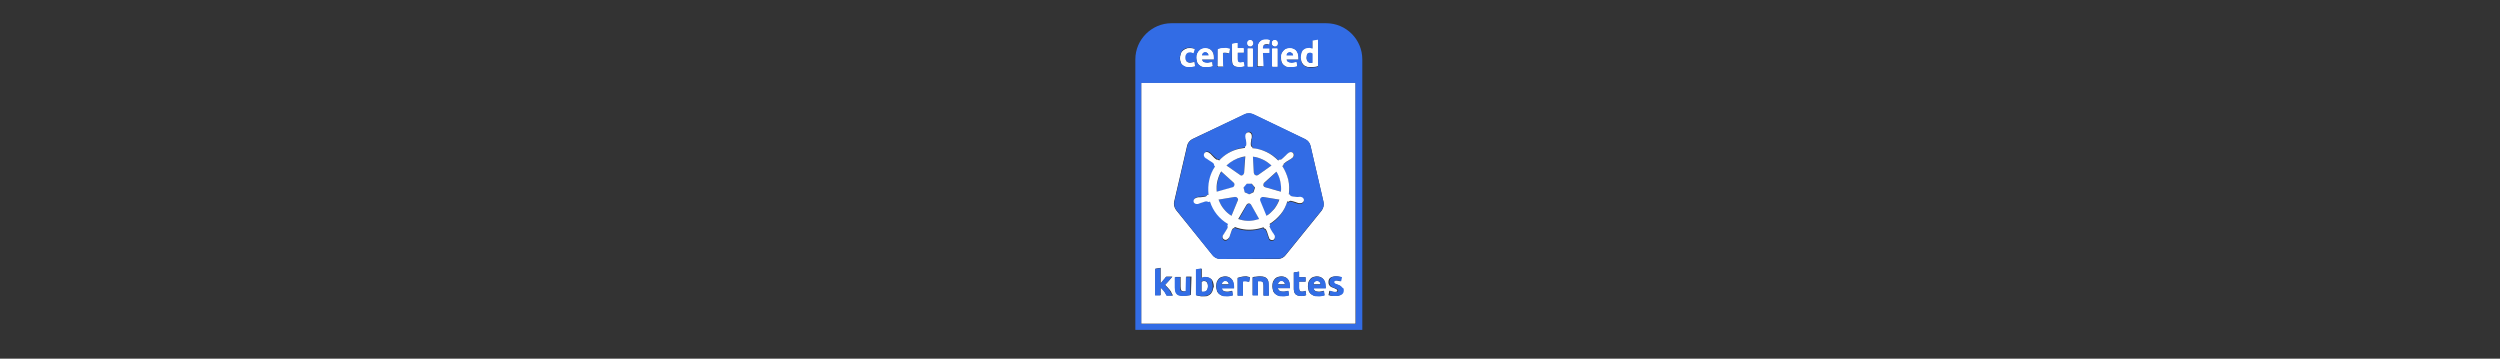 <?xml version="1.0" encoding="utf-8"?>
<!-- Generator: Adobe Illustrator 26.0.1, SVG Export Plug-In . SVG Version: 6.00 Build 0)  -->
<svg version="1.1" id="Layer_1" xmlns="http://www.w3.org/2000/svg" xmlns:xlink="http://www.w3.org/1999/xlink" x="0px" y="0px"
	 width="850.4px" height="122px" viewBox="0 0 850.4 122" style="enable-background:new 0 0 850.4 122;" xml:space="preserve">
<rect x="0" y="0" width="850.4" height="122" fill="#333333" stroke="none"/>
<style type="text/css">
	.st0{fill:#FFFFFF;}
	.st1{fill:#326CE5;}
	.st2{fill:#326DE5;}
	.st3{fill:none;}
</style>
<path class="st0" d="M417.7,95.9c-0.1-0.1-0.2-0.2-0.4-0.3c-0.1-0.1-0.3-0.1-0.5-0.1c-0.2,0-0.4,0-0.5,0.1s-0.3,0.2-0.4,0.3
	c-0.1,0.1-0.2,0.2-0.2,0.4c-0.1,0.1-0.1,0.3-0.1,0.4h2.4c0-0.2,0-0.3-0.1-0.4C417.8,96.2,417.8,96,417.7,95.9L417.7,95.9z
	 M409.6,95.6c-0.2,0-0.4,0-0.5,0.1c-0.2,0.1-0.3,0.1-0.4,0.2v3.3c0.1,0,0.2,0,0.3,0.1h0.4c0.5,0,0.9-0.2,1.1-0.5
	c0.2-0.3,0.4-0.8,0.4-1.3C410.9,96.2,410.4,95.6,409.6,95.6L409.6,95.6z M436.8,95.9c-0.1-0.1-0.2-0.2-0.4-0.3
	c-0.1-0.1-0.3-0.1-0.5-0.1c-0.2,0-0.4,0-0.5,0.1c-0.1,0.1-0.3,0.2-0.4,0.3c-0.1,0.1-0.2,0.2-0.2,0.4c-0.1,0.1-0.1,0.3-0.1,0.4h2.4
	c0-0.2,0-0.3-0.1-0.4C437,96.2,436.9,96,436.8,95.9L436.8,95.9z M448.9,95.9c-0.1-0.1-0.2-0.2-0.4-0.3c-0.1-0.1-0.3-0.1-0.5-0.1
	c-0.2,0-0.4,0-0.5,0.1c-0.1,0.1-0.3,0.2-0.4,0.3c-0.1,0.1-0.2,0.2-0.2,0.4c-0.1,0.1-0.1,0.3-0.1,0.4h2.4c0-0.2,0-0.3-0.1-0.4
	C449.1,96.2,449,96,448.9,95.9L448.9,95.9z"/>
<path class="st0" d="M388.2,28.1v82h72.9v-82C461.1,28.1,388.2,28.1,388.2,28.1z M412.4,86.7l-12.3-15.2c-0.1-0.1-0.1-0.2-0.2-0.3
	c-0.5-0.8-0.7-1.7-0.5-2.6l4.4-19c0.2-1,0.9-1.8,1.8-2.3l17.8-8.4c0.4-0.2,0.8-0.3,1.3-0.3c0.6,0,1.1,0.1,1.6,0.3l17.7,8.5
	c0.9,0.4,1.6,1.3,1.8,2.3l4.4,19c0.2,1,0,2-0.6,2.9l-12.3,15.2c-0.6,0.8-1.6,1.3-2.6,1.3H415C414,88,413,87.5,412.4,86.7L412.4,86.7
	z M396.9,100.5c-0.1-0.2-0.3-0.4-0.4-0.7c-0.2-0.3-0.3-0.5-0.5-0.8c-0.2-0.3-0.4-0.5-0.6-0.7c-0.2-0.2-0.4-0.4-0.6-0.6v2.7H393v-9
	l1.8-0.3v5.3c0.2-0.2,0.4-0.4,0.5-0.6c0.2-0.2,0.4-0.4,0.5-0.6c0.2-0.2,0.4-0.4,0.5-0.6c0.2-0.2,0.3-0.4,0.4-0.5h2.1
	c-0.4,0.5-0.8,0.9-1.2,1.4c-0.4,0.4-0.8,0.9-1.3,1.4c0.2,0.2,0.5,0.5,0.8,0.8c0.3,0.3,0.5,0.6,0.8,0.9c0.2,0.3,0.5,0.6,0.6,1
	c0.1,0.4,0.4,0.6,0.5,0.9L396.9,100.5L396.9,100.5z M405.1,100.3c-0.3,0.1-0.7,0.2-1.2,0.2c-0.5,0.1-1,0.1-1.5,0.1s-1-0.1-1.3-0.2
	c-0.3-0.1-0.6-0.4-0.8-0.6c-0.2-0.3-0.4-0.6-0.4-0.9c-0.1-0.4-0.1-0.8-0.1-1.2v-3.5h1.8v3.3c0,0.6,0.1,1,0.2,1.2s0.4,0.4,0.9,0.4
	h0.4c0.1,0,0.3,0,0.4-0.1v-4.9h1.8L405.1,100.3L405.1,100.3z M412.5,98.8c-0.1,0.4-0.4,0.8-0.6,1.1c-0.3,0.3-0.6,0.5-1,0.7
	c-0.4,0.2-0.9,0.2-1.4,0.2c-0.2,0-0.4,0-0.7,0c-0.2,0-0.5,0-0.7-0.1c-0.2,0-0.4-0.1-0.6-0.1c-0.2-0.1-0.4-0.1-0.5-0.1v-8.8l1.8-0.3
	v3.2c0.2-0.1,0.4-0.2,0.6-0.2c0.2-0.1,0.5-0.1,0.7-0.1c0.5,0,0.8,0.1,1.2,0.2c0.4,0.2,0.6,0.4,0.9,0.6c0.2,0.3,0.4,0.6,0.5,1.1
	c0.1,0.4,0.2,0.8,0.2,1.3C412.7,97.9,412.6,98.4,412.5,98.8z M419.7,97.7c0,0.1,0,0.2,0,0.3h-4.1c0,0.4,0.2,0.6,0.5,0.9
	c0.3,0.2,0.7,0.3,1.2,0.3c0.3,0,0.6,0,1-0.1c0.3-0.1,0.6-0.1,0.8-0.2l0.2,1.5c-0.1,0.1-0.2,0.1-0.4,0.1c-0.2,0.1-0.4,0.1-0.5,0.1
	c-0.2,0-0.4,0.1-0.6,0.1c-0.2,0-0.5,0-0.7,0c-0.6,0-1.1-0.1-1.5-0.2c-0.4-0.2-0.8-0.4-1.1-0.7c-0.3-0.3-0.5-0.6-0.6-1.1
	c-0.1-0.4-0.2-0.8-0.2-1.3c0-0.6,0.1-1.1,0.2-1.5c0.2-0.4,0.4-0.8,0.7-1.1c0.3-0.3,0.6-0.5,1-0.6c0.4-0.1,0.8-0.2,1.1-0.2
	c0.9,0,1.6,0.3,2.1,0.8s0.8,1.3,0.8,2.4C419.7,97.4,419.7,97.5,419.7,97.7L419.7,97.7z M424.9,95.8c-0.2,0-0.4-0.1-0.6-0.1
	c-0.2-0.1-0.5-0.1-0.7-0.1c-0.1,0-0.2,0-0.4,0s-0.3,0-0.4,0.1v4.8H421v-6c0.3-0.1,0.7-0.2,1.1-0.3c0.4-0.1,0.9-0.2,1.5-0.2
	c0.1,0,0.2,0,0.4,0c0.1,0,0.3,0,0.4,0.1c0.1,0,0.3,0,0.4,0.1c0.1,0,0.2,0.1,0.4,0.1L424.9,95.8L424.9,95.8z M431.6,100.5h-1.8v-3.3
	c0-0.6-0.1-1-0.2-1.2c-0.2-0.2-0.4-0.4-0.9-0.4c-0.1,0-0.3,0-0.4,0s-0.3,0-0.4,0v4.8h-1.8v-6.1c0.3-0.1,0.7-0.2,1.2-0.2
	c0.5-0.1,1-0.1,1.5-0.1s1,0.1,1.3,0.2c0.3,0.1,0.6,0.3,0.9,0.6c0.2,0.3,0.4,0.6,0.4,0.9c0.1,0.4,0.1,0.8,0.1,1.2L431.6,100.5
	L431.6,100.5z M438.8,97.7c0,0.1,0,0.2,0,0.3h-4.1c0,0.4,0.2,0.6,0.5,0.9c0.3,0.2,0.7,0.3,1.2,0.3c0.3,0,0.6,0,1-0.1
	c0.3-0.1,0.6-0.1,0.8-0.2l0.2,1.5c-0.1,0.1-0.2,0.1-0.4,0.1c-0.2,0.1-0.4,0.1-0.5,0.1c-0.1,0-0.4,0.1-0.6,0.1c-0.2,0-0.5,0-0.7,0
	c-0.6,0-1.1-0.1-1.5-0.2c-0.4-0.2-0.8-0.4-1.1-0.7c-0.3-0.3-0.5-0.6-0.6-1.1c-0.1-0.5-0.2-0.8-0.2-1.3c0-0.6,0.1-1.1,0.2-1.5
	c0.2-0.4,0.4-0.8,0.7-1.1c0.3-0.3,0.6-0.5,1-0.6c0.4-0.1,0.8-0.2,1.1-0.2c0.9,0,1.6,0.3,2.1,0.8s0.8,1.3,0.8,2.4L438.8,97.7
	L438.8,97.7z M443.6,100.6c-0.3,0.1-0.6,0.1-1,0.1c-0.5,0-0.9-0.1-1.2-0.2c-0.3-0.1-0.6-0.3-0.8-0.5c-0.2-0.2-0.3-0.5-0.4-0.9
	c-0.1-0.3-0.1-0.7-0.1-1.1v-5.3l1.8-0.3v1.9h2.2v1.5h-2.2V98c0,0.4,0.1,0.7,0.2,0.9c0.1,0.2,0.4,0.3,0.8,0.3c0.2,0,0.4,0,0.6-0.1
	c0.2,0,0.4-0.1,0.6-0.2l0.2,1.4C444.1,100.5,443.9,100.5,443.6,100.6L443.6,100.6z M450.9,97.7c0,0.1,0,0.2,0,0.3h-4.1
	c0,0.4,0.2,0.6,0.5,0.9c0.3,0.2,0.7,0.3,1.2,0.3c0.3,0,0.6,0,1-0.1c0.3-0.1,0.6-0.1,0.8-0.2l0.2,1.5c-0.1,0.1-0.2,0.1-0.4,0.1
	c-0.2,0.1-0.4,0.1-0.5,0.1s-0.4,0.1-0.6,0.1c-0.2,0-0.5,0-0.7,0c-0.6,0-1.1-0.1-1.5-0.2c-0.4-0.2-0.8-0.4-1.1-0.7
	c-0.3-0.3-0.5-0.6-0.6-1.1c-0.1-0.5-0.2-0.8-0.2-1.3c0-0.6,0.1-1.1,0.2-1.5c0.2-0.4,0.4-0.8,0.7-1.1s0.6-0.5,1-0.6s0.8-0.2,1.1-0.2
	c0.9,0,1.6,0.3,2.1,0.8s0.8,1.3,0.8,2.4L450.9,97.7L450.9,97.7z M456.1,100.2c-0.5,0.3-1.1,0.5-2,0.5c-0.6,0-1-0.1-1.4-0.1
	c-0.4-0.1-0.6-0.2-0.8-0.2l0.3-1.5c0.3,0.1,0.6,0.2,0.9,0.3c0.3,0.1,0.6,0.1,0.9,0.1c0.3,0,0.6,0,0.7-0.1s0.2-0.2,0.2-0.4
	c0-0.1-0.1-0.3-0.3-0.4s-0.4-0.2-0.8-0.4c-0.3-0.1-0.5-0.2-0.8-0.3c-0.2-0.1-0.4-0.2-0.6-0.4c-0.2-0.2-0.3-0.4-0.4-0.6
	s-0.1-0.5-0.1-0.8c0-0.6,0.2-1.1,0.6-1.4s1.1-0.5,1.8-0.5c0.4,0,0.8,0,1.1,0.1c0.4,0.1,0.6,0.1,0.8,0.2l-0.3,1.4
	c-0.2-0.1-0.4-0.1-0.7-0.2c-0.3-0.1-0.5-0.1-0.8-0.1c-0.6,0-0.8,0.2-0.8,0.5c0,0.1,0,0.1,0,0.2s0.1,0.1,0.1,0.2
	c0.1,0.1,0.2,0.1,0.3,0.2s0.3,0.1,0.5,0.2c0.4,0.1,0.7,0.3,1,0.4c0.3,0.1,0.5,0.3,0.6,0.5c0.2,0.2,0.3,0.4,0.3,0.5s0.1,0.4,0.1,0.7
	C456.8,99.4,456.5,99.9,456.1,100.2L456.1,100.2z"/>
<path class="st1" d="M445.9,21.3c0.2,0,0.3,0,0.4,0s0.2,0,0.3-0.1V18c-0.1-0.1-0.2-0.1-0.4-0.2s-0.4-0.1-0.5-0.1
	c-0.8,0-1.2,0.6-1.2,1.7c0,0.5,0.1,1,0.4,1.3C445,21.1,445.4,21.3,445.9,21.3L445.9,21.3z M410.9,18.5c-0.1-0.1-0.1-0.3-0.2-0.4
	s-0.2-0.2-0.4-0.3c-0.1-0.1-0.3-0.1-0.5-0.1c-0.2,0-0.4,0-0.5,0.1s-0.3,0.2-0.4,0.3c-0.1,0.1-0.2,0.2-0.2,0.4
	c-0.1,0.1-0.1,0.3-0.1,0.4h2.3C411,18.8,411,18.6,410.9,18.5L410.9,18.5z M439.8,18.5c-0.1-0.1-0.1-0.3-0.2-0.4
	c-0.1-0.1-0.2-0.2-0.4-0.3c-0.1-0.1-0.3-0.1-0.5-0.1s-0.4,0-0.5,0.1s-0.3,0.2-0.4,0.3c-0.1,0.1-0.2,0.2-0.2,0.4
	c-0.1,0.1-0.1,0.3-0.1,0.4h2.3C439.9,18.8,439.9,18.6,439.8,18.5L439.8,18.5z"/>
<path class="st0" d="M402,21.9c0.3,0.3,0.6,0.5,1,0.7c0.4,0.2,0.9,0.2,1.5,0.2c0.4,0,0.7,0,1-0.1c0.3-0.1,0.6-0.1,0.8-0.2l-0.2-1.4
	c-0.2,0.1-0.4,0.2-0.7,0.2c-0.2,0-0.5,0.1-0.7,0.1c-0.6,0-1-0.2-1.3-0.5c-0.2-0.3-0.4-0.7-0.4-1.3c0-0.5,0.1-0.9,0.4-1.3
	c0.2-0.3,0.6-0.5,1.2-0.5c0.2,0,0.5,0,0.7,0.1c0.2,0.1,0.4,0.1,0.5,0.2l0.4-1.4c-0.3-0.1-0.5-0.2-0.8-0.2c-0.3-0.1-0.6-0.1-0.9-0.1
	c-0.5,0-0.9,0.1-1.3,0.3c-0.4,0.2-0.7,0.4-1,0.7c-0.3,0.3-0.5,0.6-0.6,1.1c-0.1,0.4-0.2,0.8-0.2,1.3s0.1,0.9,0.2,1.3
	C401.6,21.2,401.8,21.6,402,21.9L402,21.9z M407.7,21.9c0.3,0.3,0.6,0.5,1,0.7s0.9,0.2,1.5,0.2c0.2,0,0.4,0,0.7,0
	c0.2,0,0.4-0.1,0.6-0.1c0.2,0,0.4-0.1,0.5-0.1c0.2-0.1,0.3-0.1,0.4-0.1l-0.3-1.5c-0.2,0.1-0.5,0.2-0.8,0.2c-0.3,0.1-0.6,0.1-0.9,0.1
	c-0.5,0-0.9-0.1-1.2-0.3c-0.3-0.2-0.5-0.5-0.5-0.9h4c0-0.1,0-0.2,0-0.3v-0.3c0-1.1-0.2-1.8-0.8-2.4c-0.5-0.5-1.2-0.8-2.1-0.8
	c-0.4,0-0.8,0.1-1.1,0.2c-0.4,0.1-0.7,0.4-0.9,0.6c-0.3,0.3-0.5,0.6-0.7,1c-0.2,0.4-0.2,0.9-0.2,1.5c0,0.5,0.1,0.9,0.2,1.3
	C407.2,21.2,407.4,21.6,407.7,21.9z M408.8,18.5c0.1-0.1,0.1-0.3,0.2-0.4c0.1-0.1,0.2-0.2,0.4-0.3c0.1-0.1,0.3-0.1,0.5-0.1
	c0.2,0,0.4,0,0.5,0.1c0.1,0.1,0.2,0.2,0.4,0.3c0.1,0.1,0.2,0.2,0.2,0.4c0.1,0.1,0.1,0.3,0.1,0.4h-2.3
	C408.7,18.8,408.8,18.6,408.8,18.5L408.8,18.5z M415.8,17.9c0.1,0,0.2-0.1,0.4-0.1c0.2,0,0.3,0,0.4,0c0.2,0,0.5,0,0.7,0.1
	s0.4,0.1,0.6,0.1l0.3-1.5c-0.1,0-0.2-0.1-0.4-0.1l-0.4-0.1c-0.1,0-0.3,0-0.4-0.1c-0.1,0-0.2,0-0.4,0c-0.5,0-1,0.1-1.4,0.1
	c-0.4,0.1-0.8,0.2-1.1,0.3v5.9h1.8C415.8,22.6,415.8,17.9,415.8,17.9z M419.5,22c0.2,0.2,0.4,0.4,0.8,0.5s0.7,0.2,1.2,0.2
	c0.4,0,0.7,0,1-0.1c0.3-0.1,0.5-0.1,0.7-0.2L423,21c-0.2,0.1-0.4,0.1-0.5,0.1c-0.2,0-0.4,0.1-0.6,0.1c-0.4,0-0.6-0.1-0.8-0.3
	c-0.1-0.2-0.2-0.5-0.2-0.9v-2.2h2.1v-1.5h-2.1v-1.8l-1.8,0.3V20c0,0.4,0,0.8,0.1,1.1C419.2,21.5,419.3,21.8,419.5,22L419.5,22z
	 M424.3,16.4h1.8v6.2h-1.8V16.4z M425.1,15.7c0.3,0,0.5-0.1,0.7-0.3s0.3-0.4,0.3-0.8c0-0.3-0.1-0.6-0.3-0.8s-0.5-0.3-0.7-0.3
	c-0.3,0-0.5,0.1-0.7,0.3c-0.2,0.2-0.3,0.4-0.3,0.8s0.1,0.6,0.3,0.8C424.6,15.6,424.9,15.7,425.1,15.7z M433.5,15.7
	c0.3,0,0.5-0.1,0.7-0.3s0.3-0.4,0.3-0.8c0-0.3-0.1-0.6-0.3-0.8s-0.5-0.3-0.7-0.3c-0.2,0-0.5,0.1-0.7,0.3c-0.2,0.2-0.3,0.4-0.3,0.8
	s0.1,0.6,0.3,0.8C433,15.6,433.2,15.7,433.5,15.7z M432.6,16.4h1.8v6.2h-1.8V16.4z M429.5,17.9h2.2v-1.5h-2.2v-0.3
	c0-0.2,0-0.3,0.1-0.5c0-0.1,0.1-0.3,0.2-0.4c0.1-0.1,0.2-0.2,0.4-0.2c0,0,0.2,0,0.4,0c0.2,0,0.3,0,0.5,0c0.2,0,0.3,0.1,0.4,0.1
	l0.3-1.4c-0.2-0.1-0.3-0.1-0.5-0.2c-0.2-0.1-0.5-0.1-0.8-0.1c-0.9,0-1.6,0.2-2,0.7c-0.5,0.5-0.7,1.1-0.7,1.9v6.5h1.8L429.5,17.9
	L429.5,17.9z M436.6,21.9c0.3,0.3,0.6,0.5,1,0.7c0.4,0.2,0.9,0.2,1.5,0.2c0.2,0,0.4,0,0.7,0c0.2,0,0.4-0.1,0.6-0.1
	c0.2,0,0.4-0.1,0.5-0.1c0.2-0.1,0.3-0.1,0.4-0.1L441,21c-0.2,0.1-0.5,0.2-0.8,0.2c-0.3,0.1-0.6,0.1-0.9,0.1c-0.5,0-0.9-0.1-1.2-0.3
	c-0.3-0.2-0.5-0.5-0.5-0.9h4c0-0.1,0-0.2,0-0.3v-0.3c0-1.1-0.3-1.8-0.8-2.4c-0.5-0.5-1.2-0.8-2.1-0.8c-0.4,0-0.8,0.1-1.1,0.2
	c-0.3,0.1-0.7,0.4-0.9,0.6c-0.3,0.3-0.5,0.6-0.7,1c-0.2,0.4-0.2,0.9-0.2,1.5c0,0.5,0.1,0.9,0.2,1.3
	C436.1,21.2,436.3,21.6,436.6,21.9z M437.7,18.5c0.1-0.1,0.1-0.3,0.2-0.4c0.1-0.1,0.2-0.2,0.4-0.3c0.1-0.1,0.3-0.1,0.5-0.1
	s0.4,0,0.5,0.1s0.2,0.2,0.4,0.3c0.1,0.1,0.2,0.2,0.2,0.4c0.1,0.1,0.1,0.3,0.1,0.4h-2.3C437.6,18.8,437.6,18.6,437.7,18.5L437.7,18.5
	z M443.5,21.9c0.3,0.3,0.6,0.5,1,0.6c0.4,0.2,0.9,0.2,1.4,0.2c0.2,0,0.4,0,0.7,0c0.2,0,0.5-0.1,0.7-0.1c0.2,0,0.4-0.1,0.6-0.1
	c0.2-0.1,0.4-0.1,0.5-0.1v-9l-1.8,0.3v2.8c-0.2-0.1-0.4-0.2-0.6-0.2c-0.2-0.1-0.4-0.1-0.6-0.1c-0.4,0-0.8,0.1-1.2,0.2
	c-0.4,0.2-0.6,0.4-0.9,0.6c-0.2,0.3-0.4,0.6-0.5,1c-0.1,0.4-0.2,0.9-0.2,1.4s0.1,0.9,0.2,1.3C442.9,21.1,443.2,21.6,443.5,21.9
	L443.5,21.9z M445.7,17.8c0.2,0,0.4,0,0.5,0.1c0.2,0.1,0.3,0.1,0.4,0.2v3.2c-0.1,0-0.2,0-0.3,0.1c-0.1,0-0.3,0-0.4,0
	c-0.5,0-0.8-0.2-1.1-0.5c-0.2-0.3-0.4-0.8-0.4-1.3C444.5,18.3,444.9,17.8,445.7,17.8L445.7,17.8z"/>
<path class="st1" d="M431.2,73.2L431.2,73.2L431.2,73.2z M433.4,71c0.8-0.9,1.3-2,1.7-3.1l-5.5-0.9c-0.1,0-0.1,0-0.2,0
	s-0.2,0-0.4,0.1c-0.5,0.2-0.6,0.8-0.5,1.2l2.1,5.2C431.8,72.8,432.7,72,433.4,71L433.4,71z M418.9,73.4l2.1-5.1l0,0
	c0.1-0.2,0.1-0.4,0.1-0.6c-0.1-0.4-0.5-0.7-0.9-0.7c-0.1,0-0.1,0-0.2,0l-5.5,0.9c0.4,1.1,1,2.2,1.8,3.2
	C417,72,417.9,72.8,418.9,73.4L418.9,73.4z M417.2,56.3l4.6,3.2c0.2,0.1,0.4,0.2,0.5,0.2c0.5,0,0.9-0.4,0.9-0.9l0,0l0.3-5.5
	c-0.4,0.1-0.8,0.1-1.1,0.2C420.4,53.9,418.6,54.9,417.2,56.3L417.2,56.3z M429.6,54.3c-1.1-0.5-2.2-0.9-3.4-1l0.3,5.5
	c0,0.2,0.1,0.4,0.2,0.5c0.3,0.4,0.9,0.5,1.3,0.2l0,0l4.5-3.2C431.7,55.5,430.7,54.8,429.6,54.3L429.6,54.3z M429.8,62.6
	c-0.1,0.5,0.2,1,0.6,1.1l0,0l5.4,1.5c0.1-1.2,0-2.4-0.2-3.5c-0.3-1.2-0.7-2.3-1.3-3.3l-4.1,3.7C429.9,62.3,429.8,62.4,429.8,62.6
	L429.8,62.6z M427.3,74.9c0.4-0.1,0.7-0.2,1.1-0.3l-2.7-4.8l0,0c-0.1-0.2-0.2-0.3-0.4-0.4c-0.1-0.1-0.3-0.1-0.4-0.1l0,0
	c-0.3,0-0.6,0.2-0.8,0.5l-2.7,4.8C423.3,75.2,425.3,75.3,427.3,74.9z M433.2,71.4L433.2,71.4L433.2,71.4z M415.5,58.4
	c-0.6,1-1.1,2.1-1.3,3.3c-0.3,1.2-0.4,2.4-0.2,3.6l5.3-1.5l0,0c0.2-0.1,0.4-0.2,0.5-0.3c0.3-0.4,0.3-0.9-0.1-1.3l0,0L415.5,58.4z
	 M424,62.4l-1.1,1.3l0.4,1.6l1.5,0.8l1.5-0.8l0.4-1.6l-1.1-1.3C425.6,62.4,424,62.4,424,62.4z"/>
<path class="st1" d="M434.7,88c1,0,2-0.5,2.6-1.3l12.3-15.2c0.6-0.8,0.9-1.9,0.6-2.9l-4.4-19c-0.2-1-0.9-1.8-1.8-2.3l-17.7-8.5
	c-0.5-0.2-1.1-0.4-1.6-0.3c-0.5,0-0.9,0.1-1.3,0.3l-17.7,8.5c-0.9,0.4-1.6,1.3-1.8,2.3l-4.4,19c-0.2,0.9,0,1.8,0.5,2.6
	c0.1,0.1,0.1,0.2,0.2,0.3l12.2,15.3c0.6,0.8,1.6,1.3,2.6,1.3L434.7,88L434.7,88z M417.7,76.5l0.2-0.5c-2.9-1.7-5.1-4.4-6.1-7.6
	l-0.5,0.1c0,0,0,0-0.1,0c-0.1-0.1-0.4-0.2-0.6-0.2c-0.6,0.1-1.1,0.3-1.8,0.5l0,0c-0.1,0.1-0.2,0.1-0.3,0.1c-0.2,0.1-0.4,0.2-0.6,0.2
	c-0.1,0-0.1,0-0.2,0.1h-0.1c-0.6,0.1-1.2-0.2-1.4-0.8c-0.1-0.6,0.3-1.2,0.9-1.3h0.1c0.1,0,0.1,0,0.2-0.1c0.2-0.1,0.5-0.1,0.7-0.1
	c0.1,0,0.2,0,0.4,0l0,0c0.7-0.1,1.3-0.1,1.9-0.3c0.2-0.1,0.3-0.2,0.4-0.4l0.1-0.1l0.4-0.1c-0.5-3.3,0.3-6.7,2.2-9.6l-0.3-0.3V56
	c0-0.2-0.1-0.4-0.2-0.6c-0.4-0.4-0.9-0.7-1.6-1.1c-0.1-0.1-0.2-0.1-0.3-0.2c-0.2-0.1-0.4-0.2-0.6-0.4c-0.1,0-0.1-0.1-0.2-0.1
	c0,0-0.1,0-0.1-0.1c-0.2-0.2-0.4-0.5-0.5-0.8c-0.1-0.3,0-0.6,0.2-0.8s0.5-0.4,0.8-0.4l0,0c0.3,0,0.5,0.1,0.8,0.3c0,0,0.1,0,0.1,0.1
	c0.1,0.1,0.1,0.1,0.2,0.1c0.2,0.2,0.3,0.3,0.5,0.5c0.1,0.1,0.1,0.2,0.2,0.2l0,0c0.5,0.5,0.9,0.9,1.4,1.3c0.2,0.1,0.4,0.1,0.5,0.1
	h0.1c0.1,0.1,0.3,0.2,0.4,0.3c1.9-2,4.3-3.3,6.9-4c0.6-0.1,1.3-0.2,1.9-0.3v-0.4c0.1-0.1,0.3-0.3,0.4-0.5c0.1-0.6,0-1.2-0.1-1.9l0,0
	c0-0.1,0-0.2-0.1-0.3c-0.1-0.2-0.1-0.4-0.1-0.7V46c0-0.6,0.5-1.2,1.1-1.2c0.6,0,1.1,0.5,1.1,1.2v0.3c0,0.2-0.1,0.5-0.1,0.7
	c0,0.1-0.1,0.2-0.1,0.3v0.1c-0.1,0.7-0.2,1.3-0.1,1.9c0,0.2,0.2,0.4,0.3,0.5l0.1,0.1c0,0.1,0,0.3,0,0.5c1.7,0.2,3.3,0.6,4.8,1.3
	s2.9,1.7,4,2.9l0.4-0.3h0.1c0.2,0,0.4,0,0.6-0.1c0.5-0.3,0.9-0.8,1.4-1.3l0,0c0.1-0.1,0.2-0.2,0.2-0.2c0.1-0.2,0.3-0.3,0.5-0.5
	c0.1,0,0.1-0.1,0.2-0.1c0,0,0.1,0,0.1-0.1c0.5-0.4,1.2-0.4,1.6,0.1s0.2,1.2-0.3,1.6c0,0-0.1,0-0.1,0.1c-0.2,0.1-0.2,0.1-0.3,0.2
	c-0.2,0.1-0.4,0.2-0.6,0.4c-0.1,0.1-0.2,0.1-0.3,0.2c-0.6,0.4-1.2,0.7-1.6,1.1c-0.2,0.2-0.2,0.4-0.2,0.5v0.1c0,0-0.1,0.1-0.2,0.1
	c-0.1,0.1-0.2,0.1-0.2,0.2c0.9,1.4,1.6,2.9,2,4.6c0.4,1.6,0.5,3.3,0.2,5l0.4,0.1c0,0,0,0,0,0.1c0.1,0.1,0.2,0.4,0.4,0.4
	c0.5,0.2,1.2,0.2,1.9,0.3l0,0c0.1,0,0.2,0,0.4,0c0.2,0,0.4,0,0.7,0.1c0.1,0,0.1,0,0.2,0.1c0.1,0,0.1,0,0.1,0c0.6,0.2,1,0.7,0.9,1.3
	c-0.1,0.6-0.8,0.9-1.4,0.8h-0.1c0,0-0.1,0-0.2,0c-0.2-0.1-0.4-0.1-0.6-0.2c-0.1-0.1-0.2-0.1-0.3-0.1l0,0c-0.7-0.2-1.3-0.5-1.8-0.5
	h-0.1c-0.2,0-0.3,0.1-0.5,0.2c0,0-0.1,0-0.1,0.1c-0.1,0-0.3-0.1-0.5-0.1c-0.5,1.6-1.3,3.1-2.3,4.4s-2.3,2.4-3.8,3.3
	c0,0,0,0.1,0.1,0.1c0.1,0.1,0.1,0.2,0.1,0.3V77c-0.1,0.2-0.1,0.3-0.1,0.5c0.2,0.5,0.5,1.1,0.9,1.7c0.1,0.1,0.1,0.2,0.2,0.3
	c0.1,0.2,0.2,0.4,0.4,0.6c0,0.1,0.1,0.1,0.1,0.2c0,0,0,0.1,0.1,0.1c0.3,0.6,0.1,1.3-0.5,1.5c-0.3,0.1-0.6,0.1-0.8,0
	c-0.3-0.1-0.5-0.3-0.6-0.6v-0.1c0-0.1-0.1-0.1-0.1-0.2c-0.1-0.2-0.2-0.4-0.2-0.6c0-0.1-0.1-0.2-0.1-0.3l0,0
	c-0.2-0.7-0.4-1.3-0.7-1.8c-0.1-0.2-0.3-0.2-0.5-0.3h-0.1c0,0-0.1-0.1-0.1-0.2c-0.1-0.1-0.1-0.2-0.1-0.2c-0.6,0.2-1.2,0.4-1.8,0.5
	c-2.7,0.6-5.4,0.4-8-0.6l-0.2,0.4c-0.2,0.1-0.4,0.1-0.5,0.2c-0.3,0.3-0.4,0.8-0.6,1.3c-0.1,0.2-0.1,0.4-0.2,0.6
	c0,0.1-0.1,0.2-0.1,0.3c-0.1,0.2-0.1,0.4-0.2,0.6c0,0.1-0.1,0.1-0.1,0.2c0,0,0,0.1-0.1,0.1c-0.2,0.4-0.6,0.7-1.1,0.7
	c-0.1,0-0.3,0-0.4-0.1c-0.5-0.2-0.7-0.9-0.5-1.5c0,0,0-0.1,0.1-0.1c0.1,0,0.1-0.1,0.1-0.2c0.1-0.2,0.2-0.4,0.4-0.6
	c0.1-0.1,0.1-0.2,0.2-0.3c0.4-0.6,0.8-1.2,1-1.7C417.8,76.9,417.7,76.6,417.7,76.5L417.7,76.5z"/>
<path class="st0" d="M416.8,78.8c-0.1,0.1-0.1,0.2-0.2,0.3c-0.1,0.2-0.2,0.4-0.4,0.6c0,0.1-0.1,0.1-0.1,0.2c0,0,0,0.1-0.1,0.1
	c-0.3,0.6-0.1,1.3,0.5,1.5c0.1,0.1,0.3,0.1,0.4,0.1c0.4,0,0.8-0.3,1.1-0.7c0,0,0-0.1,0.1-0.1c0-0.1,0.1-0.1,0.1-0.2
	c0.1-0.2,0.2-0.4,0.2-0.6c0-0.1,0.1-0.2,0.1-0.3c0.1-0.2,0.2-0.4,0.2-0.6c0.2-0.5,0.3-0.9,0.6-1.3c0.1-0.1,0.3-0.2,0.5-0.2l0.2-0.4
	c2.6,1,5.3,1.2,8,0.6c0.6-0.1,1.2-0.3,1.8-0.5c0,0.1,0.1,0.1,0.1,0.2c0.1,0.1,0.1,0.2,0.1,0.2h0.1c0.2,0.1,0.3,0.1,0.5,0.3
	c0.3,0.5,0.5,1.1,0.7,1.8l0,0c0,0.1,0.1,0.2,0.1,0.3c0.1,0.2,0.1,0.4,0.2,0.6c0,0.1,0.1,0.1,0.1,0.2V81c0.1,0.3,0.4,0.5,0.6,0.6
	c0.3,0.1,0.6,0.1,0.8,0c0.5-0.2,0.7-0.9,0.5-1.5c0,0,0-0.1-0.1-0.1c0-0.1-0.1-0.1-0.1-0.2c-0.1-0.2-0.2-0.4-0.4-0.6
	c-0.1-0.1-0.1-0.2-0.2-0.3c-0.4-0.6-0.7-1.2-0.9-1.7c-0.1-0.2,0-0.4,0.1-0.5v-0.1c0,0-0.1-0.2-0.1-0.3c0-0.1,0-0.1-0.1-0.1
	c1.5-0.9,2.7-2,3.8-3.3s1.8-2.8,2.3-4.4c0.1,0,0.4,0.1,0.5,0.1c0,0,0.1,0,0.1-0.1c0.1-0.1,0.2-0.2,0.5-0.2h0.1
	c0.6,0.1,1.1,0.3,1.8,0.5l0,0c0.1,0.1,0.2,0.1,0.3,0.1c0.2,0.1,0.4,0.2,0.6,0.2c0.1,0,0.1,0,0.2,0h0.1c0.6,0.1,1.2-0.2,1.4-0.8
	s-0.3-1.2-0.9-1.3h-0.1c-0.1,0-0.1,0-0.2-0.1c-0.3,0.1-0.5,0.1-0.8,0.1c-0.1,0-0.2,0-0.4,0l0,0c-0.7-0.1-1.3-0.1-1.9-0.3
	c-0.2-0.1-0.4-0.3-0.4-0.4c0,0,0,0,0-0.1l-0.4-0.1c0.2-1.6,0.2-3.3-0.2-5c-0.4-1.6-1.1-3.2-2-4.6c0.1-0.1,0.1-0.1,0.2-0.2
	s0.1-0.1,0.2-0.1v-0.1c0-0.2,0-0.4,0.2-0.5c0.4-0.4,0.9-0.7,1.6-1.1c0.1-0.1,0.2-0.1,0.3-0.2c0.2-0.1,0.4-0.2,0.6-0.4
	c0.1,0,0.1-0.1,0.2-0.1l0.1-0.1c0.5-0.4,0.6-1.1,0.3-1.6c-0.4-0.5-1.1-0.5-1.6-0.1c0,0-0.1,0-0.1,0.1c-0.1,0.1-0.1,0.1-0.2,0.1
	c-0.2,0.2-0.3,0.3-0.5,0.5c-0.1,0.1-0.1,0.2-0.2,0.2l0,0c-0.5,0.5-0.9,0.9-1.4,1.3c-0.2,0.1-0.4,0.1-0.6,0.1h-0.1l-0.4,0.3
	c-1.2-1.2-2.5-2.2-4-2.9s-3.1-1.2-4.8-1.3c0-0.1,0-0.4,0-0.5l-0.2,0.1c-0.1-0.1-0.2-0.2-0.3-0.5c-0.1-0.6,0-1.2,0.1-1.9v-0.1
	c0-0.1,0-0.2,0.1-0.3c0.1-0.2,0.1-0.4,0.1-0.7v-0.3c0-0.6-0.5-1.2-1.1-1.2s-1.1,0.5-1.1,1.2v0.3c0,0.2,0.1,0.5,0.1,0.7
	c0,0.1,0.1,0.2,0.1,0.3l0,0c0.1,0.7,0.2,1.3,0.1,1.9c-0.1,0.2-0.2,0.4-0.4,0.5v0.4c-0.6,0.1-1.3,0.2-1.9,0.3c-2.7,0.6-5.1,2-6.9,4
	c-0.1-0.1-0.3-0.2-0.4-0.3h-0.1c-0.2,0-0.3,0.1-0.5-0.1c-0.5-0.3-0.9-0.8-1.4-1.3l0,0c-0.1-0.1-0.2-0.2-0.2-0.2
	c-0.1-0.2-0.3-0.3-0.5-0.5c-0.1-0.1-0.1-0.1-0.2-0.1c0,0-0.1,0-0.1-0.1c-0.2-0.2-0.5-0.3-0.8-0.3l0,0c-0.3,0-0.6,0.1-0.8,0.4
	c-0.2,0.2-0.2,0.5-0.2,0.8c0.1,0.3,0.2,0.6,0.5,0.8c0,0,0.1,0,0.1,0.1c0.1,0.1,0.1,0.1,0.2,0.1c0.2,0.1,0.4,0.2,0.6,0.4
	c0.1,0.1,0.2,0.1,0.3,0.2c0.6,0.4,1.2,0.7,1.6,1.1c0.1,0.2,0.2,0.4,0.2,0.6v0.1l0.3,0.3c-1.9,2.8-2.6,6.2-2.2,9.6l-0.4,0.1l-0.1,0.1
	c-0.1,0.2-0.3,0.4-0.4,0.4c-0.5,0.2-1.2,0.2-1.9,0.3l0,0c-0.1,0-0.2,0-0.4,0c-0.2,0-0.4,0-0.7,0.1c-0.1,0-0.1,0-0.2,0.1h-0.1
	c-0.6,0.2-1,0.7-0.9,1.3c0.1,0.6,0.8,0.9,1.4,0.8h0.1c0.1,0,0.1,0,0.2-0.1c0.2-0.1,0.4-0.1,0.6-0.2c0.1-0.1,0.2-0.1,0.3-0.1l0,0
	c0.7-0.2,1.3-0.5,1.8-0.5c0.2,0,0.4,0.1,0.6,0.2c0,0,0,0,0.1,0l0.5-0.1c1,3.2,3.2,5.9,6.1,7.6l-0.2,0.5c0.1,0.2,0.1,0.4,0.1,0.6
	C417.6,77.6,417.2,78.1,416.8,78.8L416.8,78.8z M419.6,62.1c0.4,0.3,0.4,0.9,0.1,1.3c-0.1,0.2-0.3,0.3-0.5,0.3l0,0l-5.3,1.5
	c-0.1-1.2-0.1-2.4,0.2-3.6c0.3-1.2,0.7-2.3,1.3-3.3L419.6,62.1z M420,67h0.2c0.4,0,0.8,0.3,0.9,0.7c0.1,0.2,0,0.4-0.1,0.6l0,0
	l-2.1,5.1c-1-0.6-1.9-1.4-2.6-2.3c-0.8-0.9-1.3-2-1.8-3.2L420,67L420,67z M428,59.5c-0.4,0.3-1,0.2-1.3-0.2
	c-0.1-0.2-0.2-0.4-0.2-0.5l-0.3-5.5c1.2,0.1,2.3,0.5,3.4,1s2,1.2,2.9,2L428,59.5L428,59.5z M423.2,58.8c-0.1,0.5-0.5,0.9-0.9,0.9
	c-0.2,0-0.4-0.1-0.5-0.2l-4.6-3.2c1.5-1.4,3.3-2.4,5.3-2.9c0.4-0.1,0.7-0.1,1.1-0.2L423.2,58.8L423.2,58.8z M424,69.7
	c0.2-0.3,0.5-0.5,0.8-0.5l0,0c0.1,0,0.3,0,0.4,0.1c0.2,0.1,0.3,0.2,0.4,0.4l0,0l2.7,4.8c-0.4,0.1-0.7,0.2-1.1,0.3
	c-2,0.5-4,0.4-6-0.3L424,69.7L424,69.7z M426.4,65.4l-1.5,0.7l-1.5-0.7l-0.4-1.6l1.1-1.3h1.7l1.1,1.3L426.4,65.4z M428.7,68.3
	c-0.2-0.5,0-1,0.5-1.2c0-0.1,0.2-0.1,0.3-0.1c0.1,0,0.1,0,0.2,0l5.5,0.9c-0.4,1.1-1,2.2-1.7,3.1c-0.8,0.9-1.6,1.8-2.7,2.4
	L428.7,68.3L428.7,68.3z M433.2,71.4L433.2,71.4L433.2,71.4z M430.1,62.1l4.1-3.7c0.6,1,1.1,2.2,1.3,3.3c0.2,1.1,0.4,2.4,0.2,3.5
	l-5.3-1.5l0,0c-0.5-0.1-0.8-0.6-0.6-1.1C429.8,62.4,429.9,62.3,430.1,62.1L430.1,62.1z M431.2,73.2L431.2,73.2L431.2,73.2z"/>
<path class="st2" d="M397.8,98.7c-0.2-0.3-0.5-0.6-0.8-0.9c-0.3-0.3-0.5-0.6-0.8-0.8c0.5-0.5,0.9-0.9,1.3-1.4
	c0.4-0.5,0.8-0.9,1.2-1.4h-2.1c-0.1,0.1-0.2,0.3-0.4,0.5s-0.3,0.4-0.5,0.6s-0.4,0.4-0.5,0.6s-0.4,0.4-0.5,0.6v-5.3l-1.8,0.3v9h1.8
	v-2.7c0.2,0.2,0.4,0.4,0.6,0.6s0.4,0.5,0.6,0.7c0.2,0.2,0.4,0.5,0.5,0.8c0.2,0.2,0.3,0.5,0.4,0.7h2c-0.1-0.3-0.3-0.6-0.5-0.9
	C398.2,99.4,398,99,397.8,98.7z M403.3,99.1c-0.1,0-0.2,0-0.4,0.1h-0.4c-0.4,0-0.7-0.1-0.9-0.4c-0.2-0.2-0.2-0.7-0.2-1.2v-3.3h-1.8
	v3.5c0,0.4,0.1,0.8,0.1,1.2c0.1,0.4,0.2,0.7,0.4,0.9c0.2,0.3,0.5,0.5,0.8,0.6c0.4,0.1,0.8,0.2,1.3,0.2s1,0,1.5-0.1s0.9-0.2,1.2-0.2
	v-6.1h-1.5L403.3,99.1L403.3,99.1z M412,95c-0.2-0.3-0.5-0.5-0.9-0.6c-0.4-0.2-0.7-0.2-1.2-0.2c-0.2,0-0.5,0-0.7,0.1
	s-0.4,0.1-0.6,0.2v-3.2l-1.8,0.3v8.8c0.2,0.1,0.4,0.1,0.5,0.1c0.2,0,0.4,0.1,0.6,0.1c0.2,0,0.5,0.1,0.7,0.1c0.2,0,0.5,0,0.7,0
	c0.5,0,1-0.1,1.4-0.2c0.4-0.2,0.8-0.4,1-0.7c0.3-0.3,0.5-0.6,0.6-1.1c0.2-0.4,0.2-0.9,0.2-1.4s-0.1-0.9-0.2-1.3
	C412.4,95.6,412.2,95.3,412,95z M410.5,98.7c-0.2,0.3-0.6,0.5-1.1,0.5H409c-0.1,0-0.2,0-0.3-0.1v-3.3c0.1-0.1,0.3-0.1,0.4-0.2
	c0.2-0.1,0.4-0.1,0.5-0.1c0.8,0,1.3,0.6,1.3,1.7C410.9,97.9,410.7,98.4,410.5,98.7L410.5,98.7z M416.8,94.1c-0.4,0-0.8,0.1-1.1,0.2
	c-0.4,0.1-0.7,0.4-1,0.6c-0.3,0.3-0.5,0.6-0.7,1.1c-0.2,0.4-0.2,0.9-0.2,1.5c0,0.5,0.1,0.9,0.2,1.3c0.1,0.4,0.4,0.8,0.6,1.1
	c0.3,0.3,0.6,0.5,1.1,0.7c0.4,0.2,0.9,0.2,1.5,0.2c0.2,0,0.5,0,0.7,0c0.2,0,0.4-0.1,0.6-0.1c0.2,0,0.4-0.1,0.5-0.1
	c0.2-0.1,0.3-0.1,0.4-0.1l-0.2-1.5c-0.2,0.1-0.5,0.2-0.8,0.2c-0.3,0.1-0.6,0.1-1,0.1c-0.5,0-0.9-0.1-1.2-0.3
	c-0.3-0.2-0.5-0.5-0.5-0.9h4.1c0-0.1,0-0.2,0-0.3v-0.4c0-1.1-0.3-1.9-0.8-2.4C418.4,94.4,417.7,94.1,416.8,94.1L416.8,94.1z
	 M415.6,96.8c0-0.2,0.1-0.3,0.1-0.4c0.1-0.2,0.1-0.3,0.2-0.4c0.1-0.1,0.2-0.2,0.4-0.3s0.3-0.1,0.5-0.1s0.4,0,0.5,0.1
	s0.3,0.2,0.4,0.3c0.1,0.1,0.2,0.2,0.2,0.4c0.1,0.1,0.1,0.3,0.1,0.4H415.6L415.6,96.8z M424.4,94.2c-0.1,0-0.3,0-0.4-0.1
	c-0.1,0-0.2,0-0.4,0c-0.5,0-1,0.1-1.5,0.2c-0.4,0.1-0.8,0.2-1.1,0.3v6h1.8v-4.8c0.1,0,0.2-0.1,0.4-0.1s0.3,0,0.4,0
	c0.2,0,0.5,0,0.7,0.1c0.2,0,0.4,0.1,0.6,0.1l0.3-1.5c-0.1,0-0.2-0.1-0.4-0.1C424.7,94.2,424.5,94.2,424.4,94.2L424.4,94.2z
	 M431,94.9c-0.2-0.3-0.5-0.5-0.9-0.6s-0.8-0.2-1.3-0.2s-1,0-1.5,0.1s-0.9,0.2-1.2,0.2v6.1h1.8v-4.8c0.1,0,0.2,0,0.4,0
	c0.1,0,0.3,0,0.4,0c0.4,0,0.7,0.1,0.9,0.4c0.2,0.2,0.2,0.6,0.2,1.2v3.3h1.8V97c0-0.4-0.1-0.8-0.1-1.2
	C431.3,95.5,431.2,95.2,431,94.9L431,94.9z M435.9,94.1c-0.4,0-0.8,0.1-1.1,0.2c-0.4,0.1-0.7,0.4-1,0.6c-0.3,0.3-0.5,0.6-0.7,1.1
	c-0.2,0.4-0.2,0.9-0.2,1.5c0,0.5,0.1,0.9,0.2,1.3s0.4,0.8,0.6,1.1c0.3,0.3,0.6,0.5,1.1,0.7c0.4,0.2,0.9,0.2,1.5,0.2
	c0.2,0,0.5,0,0.7,0c0.2,0,0.4-0.1,0.6-0.1c0.2,0,0.4-0.1,0.5-0.1c0.2-0.1,0.3-0.1,0.4-0.1l-0.2-1.5c-0.3,0-0.5,0-0.9,0.1
	c-0.3,0.1-0.6,0.1-1,0.1c-0.5,0-0.9-0.1-1.2-0.3c-0.3-0.2-0.5-0.5-0.5-0.9h4.1c0-0.1,0-0.2,0-0.3v-0.4c0-1.1-0.3-1.9-0.8-2.4
	C437.5,94.4,436.8,94.1,435.9,94.1L435.9,94.1z M434.7,96.8c0-0.2,0.1-0.3,0.1-0.4c0.1-0.2,0.1-0.3,0.2-0.4c0.1-0.1,0.2-0.2,0.4-0.3
	c0.1-0.1,0.3-0.1,0.5-0.1c0.2,0,0.4,0,0.5,0.1c0.1,0.1,0.3,0.2,0.4,0.3c0.1,0.1,0.2,0.2,0.2,0.4s0.1,0.3,0.1,0.4H434.7L434.7,96.8z
	 M443.5,99.1c-0.2,0-0.4,0.1-0.6,0.1c-0.4,0-0.7-0.1-0.8-0.3c-0.1-0.2-0.2-0.5-0.2-0.9v-2.2h2.2v-1.5h-2.2v-1.9l-1.8,0.3V98
	c0,0.4,0,0.8,0.1,1.1c0.1,0.3,0.2,0.6,0.4,0.9c0.2,0.2,0.5,0.4,0.8,0.5c0.3,0.1,0.7,0.2,1.2,0.2c0.4,0,0.7,0,1-0.1
	c0.3-0.1,0.5-0.1,0.7-0.2l-0.2-1.4C443.9,99.1,443.7,99.1,443.5,99.1L443.5,99.1z M448,94.1c-0.4,0-0.8,0.1-1.1,0.2
	c-0.4,0.1-0.7,0.4-1,0.6c-0.3,0.3-0.5,0.6-0.7,1.1c-0.2,0.4-0.2,0.9-0.2,1.5c0,0.5,0.1,0.9,0.2,1.3s0.4,0.8,0.6,1.1
	c0.3,0.3,0.6,0.5,1.1,0.7c0.4,0.2,0.9,0.2,1.5,0.2c0.2,0,0.5,0,0.7,0c0.2,0,0.4-0.1,0.6-0.1c0.2,0,0.4-0.1,0.5-0.1
	c0.2-0.1,0.3-0.1,0.4-0.1l-0.2-1.5c-0.2,0.1-0.5,0.2-0.8,0.2c-0.3,0.1-0.6,0.1-1,0.1c-0.5,0-0.9-0.1-1.2-0.3
	c-0.3-0.2-0.5-0.5-0.5-0.9h4.1c0-0.1,0-0.2,0-0.3v-0.4c0-1.1-0.3-1.9-0.8-2.4C449.6,94.4,448.9,94.1,448,94.1L448,94.1z M446.8,96.8
	c0-0.2,0.1-0.3,0.1-0.4c0.1-0.2,0.1-0.3,0.2-0.4s0.2-0.2,0.4-0.3c0.2-0.1,0.3-0.1,0.5-0.1c0.2,0,0.4,0,0.5,0.1
	c0.1,0.1,0.3,0.2,0.4,0.3c0.1,0.1,0.2,0.2,0.2,0.4c0.1,0.1,0.1,0.3,0.1,0.4H446.8L446.8,96.8z M456.4,97.6c-0.1-0.2-0.4-0.3-0.6-0.5
	c-0.3-0.1-0.6-0.3-1-0.4c-0.2-0.1-0.4-0.1-0.5-0.2s-0.2-0.1-0.3-0.2c-0.1-0.1-0.1-0.1-0.1-0.2s0-0.1,0-0.2c0-0.3,0.3-0.5,0.8-0.5
	c0.3,0,0.6,0,0.8,0.1c0.2,0.1,0.5,0.1,0.7,0.2l0.3-1.4c-0.2-0.1-0.5-0.2-0.8-0.2c-0.4-0.1-0.7-0.1-1.1-0.1c-0.8,0-1.4,0.2-1.8,0.5
	c-0.4,0.4-0.6,0.8-0.6,1.4c0,0.3,0.1,0.6,0.1,0.8c0.1,0.2,0.2,0.4,0.4,0.6s0.4,0.3,0.6,0.4c0.2,0.1,0.5,0.2,0.8,0.3
	c0.4,0.1,0.6,0.3,0.8,0.4c0.2,0.1,0.3,0.2,0.3,0.4c0,0.2-0.1,0.3-0.2,0.4s-0.4,0.1-0.7,0.1c-0.3,0-0.6,0-0.9-0.1
	c-0.3-0.1-0.6-0.2-0.9-0.3l-0.3,1.5c0.1,0.1,0.4,0.1,0.8,0.2s0.8,0.1,1.4,0.1c0.9,0,1.5-0.2,2-0.5s0.7-0.8,0.7-1.4
	c0-0.3,0-0.5-0.1-0.7C456.6,97.9,456.5,97.7,456.4,97.6L456.4,97.6z"/>
<path class="st3" d="M388.2,28.1h72.9v82h-72.9V28.1z"/>
<path class="st1" d="M463.4,27.1v-6.9c0-6.8-5.5-12.3-12.3-12.3h-52.6c-6.7,0-12.3,5.5-12.3,12.3v92h77.2V27.1L463.4,27.1z
	 M442.7,18.3c0.1-0.4,0.3-0.8,0.5-1c0.2-0.3,0.5-0.5,0.9-0.6c0.4-0.2,0.7-0.2,1.2-0.2c0.2,0,0.5,0,0.6,0.1c0.2,0.1,0.4,0.1,0.6,0.2
	V14l1.8-0.3v9c-0.2,0.1-0.4,0.1-0.5,0.1c-0.2,0.1-0.4,0.1-0.6,0.1c-0.2,0-0.5,0.1-0.7,0.1c-0.2,0-0.5,0-0.7,0c-0.5,0-1-0.1-1.4-0.2
	c-0.4-0.2-0.7-0.4-1-0.6c-0.3-0.3-0.5-0.6-0.6-1s-0.2-0.8-0.2-1.3C442.5,19.1,442.6,18.7,442.7,18.3L442.7,18.3z M436,18.2
	c0.2-0.4,0.4-0.8,0.7-1c0.3-0.3,0.6-0.5,0.9-0.6c0.4-0.1,0.7-0.2,1.1-0.2c0.9,0,1.6,0.3,2.1,0.8s0.8,1.3,0.8,2.4v0.3
	c0,0.1,0,0.2,0,0.3h-4c0,0.4,0.2,0.6,0.5,0.9c0.3,0.2,0.7,0.3,1.2,0.3c0.3,0,0.6,0,0.9-0.1s0.6-0.1,0.8-0.2l0.2,1.4
	c-0.1,0.1-0.2,0.1-0.4,0.1c-0.2,0.1-0.3,0.1-0.5,0.1c-0.2,0-0.4,0.1-0.6,0.1s-0.4,0-0.7,0c-0.6,0-1.1-0.1-1.5-0.2
	c-0.4-0.2-0.8-0.4-1-0.7c-0.3-0.3-0.5-0.6-0.6-1c-0.1-0.4-0.2-0.8-0.2-1.3C435.7,19.1,435.8,18.6,436,18.2z M432.9,13.9
	c0.2-0.2,0.5-0.3,0.7-0.3c0.3,0,0.5,0.1,0.7,0.3s0.3,0.4,0.3,0.8c0,0.3-0.1,0.6-0.3,0.8s-0.5,0.3-0.7,0.3c-0.3,0-0.5-0.1-0.7-0.3
	c-0.2-0.2-0.3-0.4-0.3-0.8C432.6,14.4,432.7,14.1,432.9,13.9z M434.5,16.5v6.2h-1.8v-6.2H434.5z M427.8,16.2c0-0.8,0.2-1.4,0.7-1.9
	s1.1-0.7,2-0.7c0.3,0,0.6,0,0.8,0.1s0.4,0.1,0.5,0.2l-0.3,1.4c-0.1-0.1-0.3-0.1-0.4-0.1c-0.2,0-0.3,0-0.5,0c-0.2,0-0.4,0-0.5,0.1
	c-0.1,0.1-0.3,0.1-0.4,0.2c-0.1,0.1-0.1,0.2-0.2,0.4c0,0.1-0.1,0.3-0.1,0.5v0.3h2.2V18h-2.2v4.7h-1.8L427.8,16.2L427.8,16.2z
	 M424.6,13.9c0.2-0.2,0.5-0.3,0.7-0.3c0.3,0,0.5,0.1,0.7,0.3c0.2,0.2,0.3,0.4,0.3,0.8c0,0.3-0.1,0.6-0.3,0.8
	c-0.2,0.2-0.5,0.3-0.7,0.3c-0.3,0-0.5-0.1-0.7-0.3c-0.2-0.2-0.3-0.4-0.3-0.8C424.3,14.4,424.3,14.1,424.6,13.9z M426.2,16.5v6.2
	h-1.8v-6.2H426.2z M419.1,14.9l1.8-0.3v1.8h2.1v1.5h-2.1v2.2c0,0.4,0.1,0.7,0.2,0.9s0.4,0.3,0.8,0.3c0.2,0,0.4,0,0.6-0.1
	c0.2,0,0.4-0.1,0.5-0.1l0.2,1.4c-0.2,0.1-0.5,0.2-0.7,0.2c-0.3,0.1-0.6,0.1-1,0.1c-0.5,0-0.9-0.1-1.2-0.2c-0.3-0.1-0.6-0.3-0.8-0.5
	c-0.2-0.2-0.3-0.5-0.4-0.8s-0.1-0.7-0.1-1.1L419.1,14.9L419.1,14.9z M414.2,16.8c0.3-0.1,0.7-0.2,1.1-0.3c0.4-0.1,0.9-0.1,1.4-0.1
	c0.1,0,0.2,0,0.4,0c0.1,0,0.3,0,0.4,0.1l0.4,0.1c0.1,0,0.2,0.1,0.4,0.1l-0.3,1.5c-0.2,0-0.4-0.1-0.6-0.1c-0.2,0-0.4-0.1-0.7-0.1
	c-0.1,0-0.2,0-0.4,0s-0.3,0.1-0.4,0.1v4.7h-1.8C414.2,22.7,414.2,16.8,414.2,16.8z M407.3,18.2c0.2-0.4,0.4-0.8,0.7-1
	c0.3-0.3,0.6-0.5,0.9-0.6c0.4-0.1,0.7-0.2,1.1-0.2c0.9,0,1.6,0.3,2.1,0.8s0.8,1.3,0.8,2.4v0.3c0,0.1,0,0.2,0,0.3h-4
	c0,0.4,0.2,0.6,0.5,0.9c0.3,0.2,0.7,0.3,1.2,0.3c0.3,0,0.6,0,0.9-0.1c0.3-0.1,0.6-0.1,0.8-0.2l0.2,1.4c-0.1,0.1-0.2,0.1-0.4,0.1
	c-0.2,0.1-0.3,0.1-0.5,0.1c-0.2,0-0.4,0.1-0.6,0.1c-0.2,0-0.4,0-0.7,0c-0.6,0-1.1-0.1-1.5-0.2c-0.4-0.2-0.8-0.4-1-0.7
	c-0.3-0.3-0.5-0.6-0.6-1s-0.2-0.8-0.2-1.3C407,19.1,407.1,18.6,407.3,18.2z M401.6,18.3c0.1-0.4,0.4-0.8,0.6-1.1s0.6-0.5,1-0.7
	s0.8-0.3,1.3-0.3c0.3,0,0.6,0,0.9,0.1c0.3,0.1,0.5,0.1,0.8,0.2l-0.3,1.5c-0.2-0.1-0.4-0.1-0.5-0.2c-0.2-0.1-0.4-0.1-0.7-0.1
	c-0.5,0-0.9,0.2-1.2,0.5c-0.3,0.3-0.4,0.8-0.4,1.3c0,0.6,0.1,1,0.4,1.3c0.3,0.3,0.6,0.5,1.3,0.5c0.2,0,0.4,0,0.7-0.1
	c0.2,0,0.5-0.1,0.7-0.2l0.2,1.4c-0.2,0.1-0.5,0.2-0.8,0.2c-0.3,0.1-0.6,0.1-1,0.1c-0.6,0-1.1-0.1-1.5-0.2s-0.7-0.4-1-0.6
	c-0.3-0.3-0.5-0.6-0.6-1c-0.1-0.4-0.2-0.8-0.2-1.3C401.4,19.1,401.5,18.7,401.6,18.3z M461.2,110.2h-73v-82h72.9L461.2,110.2
	L461.2,110.2z"/>
<path class="st1" d="M439.8,18.5c-0.1-0.1-0.1-0.3-0.2-0.4s-0.2-0.1-0.4-0.2c-0.1-0.1-0.3-0.1-0.5-0.1s-0.4,0-0.5,0.1
	s-0.3,0.2-0.4,0.3c-0.1,0.1-0.2,0.2-0.2,0.4c-0.1,0.1-0.1,0.3-0.1,0.4h2.3C439.9,18.8,439.8,18.7,439.8,18.5L439.8,18.5z
	 M445.8,21.4c0.2,0,0.3,0,0.4,0s0.2,0,0.3-0.1v-3.2c-0.1-0.1-0.2-0.1-0.4-0.2c-0.2-0.1-0.4-0.1-0.5-0.1c-0.8,0-1.2,0.6-1.2,1.7
	c0,0.5,0.1,1,0.4,1.3C444.9,21.2,445.3,21.4,445.8,21.4L445.8,21.4z M411.1,18.5c-0.1-0.1-0.1-0.3-0.2-0.4s-0.2-0.2-0.4-0.3
	c-0.1-0.1-0.3-0.1-0.5-0.1c-0.2,0-0.4,0-0.5,0.1c-0.1,0.1-0.3,0.2-0.4,0.3c-0.1,0.1-0.2,0.2-0.2,0.4c-0.1,0.1-0.1,0.3-0.1,0.4h2.3
	C411.1,18.8,411.1,18.7,411.1,18.5L411.1,18.5z"/>
<path class="st0" d="M402.2,21.9c0.3,0.3,0.6,0.5,1,0.7s0.9,0.2,1.5,0.2c0.4,0,0.7,0,1-0.1s0.6-0.1,0.8-0.2l-0.2-1.4
	c-0.2,0.1-0.4,0.2-0.7,0.2c-0.2,0-0.5,0.1-0.7,0.1c-0.6,0-1-0.2-1.3-0.5c-0.2-0.3-0.4-0.7-0.4-1.3c0-0.5,0.1-0.9,0.4-1.3
	c0.2-0.3,0.6-0.5,1.2-0.5c0.2,0,0.5,0,0.7,0.1c0.2,0.1,0.4,0.1,0.5,0.2l0.4-1.4c-0.3-0.1-0.5-0.2-0.8-0.2c-0.3-0.1-0.6-0.1-0.9-0.1
	c-0.5,0-0.9,0.1-1.3,0.3c-0.4,0.2-0.7,0.4-1,0.7c-0.3,0.3-0.5,0.6-0.6,1.1c-0.1,0.4-0.2,0.8-0.2,1.3s0.1,0.9,0.2,1.3
	C401.7,21.3,401.9,21.6,402.2,21.9L402.2,21.9z M407.8,21.9c0.3,0.3,0.6,0.5,1,0.7s0.9,0.2,1.5,0.2c0.2,0,0.4,0,0.7,0
	c0.2,0,0.4-0.1,0.6-0.1c0.2,0,0.4-0.1,0.5-0.1c0.2-0.1,0.3-0.1,0.4-0.1l-0.2-1.4c-0.2,0.1-0.5,0.2-0.8,0.2c-0.3,0.1-0.6,0.1-0.9,0.1
	c-0.5,0-0.9-0.1-1.2-0.3c-0.3-0.2-0.5-0.5-0.5-0.9h4c0-0.1,0-0.2,0-0.3v-0.3c0-1.1-0.3-1.8-0.8-2.4c-0.5-0.5-1.2-0.8-2.1-0.8
	c-0.4,0-0.8,0.1-1.1,0.2c-0.4,0.1-0.7,0.4-0.9,0.6c-0.3,0.3-0.5,0.6-0.7,1c-0.2,0.4-0.2,0.9-0.2,1.5c0,0.5,0.1,0.9,0.2,1.3
	C407.4,21.3,407.5,21.6,407.8,21.9z M408.9,18.5c0.1-0.1,0.1-0.3,0.2-0.4s0.2-0.2,0.4-0.3c0.1-0.1,0.3-0.1,0.5-0.1
	c0.2,0,0.4,0,0.5,0.1c0.1,0.1,0.2,0.2,0.4,0.3c0.1,0.1,0.2,0.2,0.2,0.4c0.1,0.1,0.1,0.3,0.1,0.4h-2.3
	C408.8,18.8,408.9,18.7,408.9,18.5L408.9,18.5z M416,18c0.1,0,0.2-0.1,0.4-0.1c0.2,0,0.3,0,0.4,0c0.2,0,0.5,0,0.7,0.1
	c0.2,0.1,0.4,0.1,0.6,0.1l0.3-1.5c-0.1,0-0.2-0.1-0.4-0.1l-0.4-0.1c-0.1,0-0.3,0-0.4-0.1c-0.1,0-0.2,0-0.4,0c-0.5,0-1,0.1-1.4,0.1
	c-0.4,0.1-0.8,0.2-1.1,0.3v5.9h1.8C416,22.7,416,18,416,18z M419.6,22.1c0.2,0.2,0.4,0.4,0.8,0.5s0.7,0.2,1.2,0.2c0.4,0,0.7,0,1-0.1
	c0.3-0.1,0.5-0.1,0.7-0.2l-0.2-1.4c-0.2,0.1-0.4,0.1-0.5,0.1c-0.1,0-0.4,0.1-0.6,0.1c-0.4,0-0.6-0.1-0.8-0.3
	c-0.1-0.2-0.2-0.5-0.2-0.9v-2.2h2.1v-1.5H421v-1.8l-1.8,0.3v5.2c0,0.4,0,0.8,0.1,1.1C419.3,21.6,419.4,21.9,419.6,22.1L419.6,22.1z
	 M424.4,16.5h1.8v6.2h-1.8V16.5z M425.3,15.8c0.3,0,0.5-0.1,0.7-0.3c0.2-0.2,0.3-0.4,0.3-0.8c0-0.3-0.1-0.6-0.3-0.8
	c-0.2-0.2-0.5-0.3-0.7-0.3c-0.3,0-0.5,0.1-0.7,0.3c-0.2,0.2-0.3,0.4-0.3,0.8c0,0.3,0.1,0.6,0.3,0.8C424.8,15.6,425,15.8,425.3,15.8z
	 M429.6,18h2.2v-1.5h-2.2v-0.3c0-0.2,0-0.3,0.1-0.5c0-0.1,0.1-0.3,0.2-0.4c0.1-0.1,0.2-0.2,0.4-0.2c0.1-0.1,0.3-0.1,0.5-0.1
	s0.3,0,0.5,0s0.3,0.1,0.4,0.1l0.3-1.4c-0.2-0.1-0.3-0.1-0.5-0.2c-0.2-0.1-0.5-0.1-0.8-0.1c-0.9,0-1.6,0.2-2,0.7
	c-0.5,0.5-0.7,1.1-0.7,1.9v6.5h1.8L429.6,18L429.6,18z M433.7,15.8c0.3,0,0.5-0.1,0.7-0.3c0.2-0.2,0.3-0.4,0.3-0.8
	c0-0.3-0.1-0.6-0.3-0.8c-0.2-0.2-0.5-0.3-0.7-0.3c-0.3,0-0.5,0.1-0.7,0.3c-0.2,0.2-0.3,0.4-0.3,0.8c0,0.3,0.1,0.6,0.3,0.8
	C433.1,15.6,433.4,15.8,433.7,15.8z M432.8,16.5h1.8v6.2h-1.8V16.5z M436.5,21.9c0.3,0.3,0.6,0.5,1,0.7c0.4,0.2,0.9,0.2,1.5,0.2
	c0.2,0,0.4,0,0.7,0c0.2,0,0.4-0.1,0.6-0.1c0.2,0,0.4-0.1,0.5-0.1s0.3-0.1,0.4-0.1l-0.2-1.4c-0.2,0.1-0.5,0.2-0.8,0.2
	c-0.3,0.1-0.6,0.1-0.9,0.1c-0.5,0-0.9-0.1-1.2-0.3c-0.3-0.2-0.5-0.5-0.5-0.9h4c0-0.1,0-0.2,0-0.3v-0.3c0-1.1-0.3-1.8-0.8-2.4
	c-0.5-0.5-1.2-0.8-2.1-0.8c-0.4,0-0.8,0.1-1.1,0.2c-0.4,0.1-0.7,0.4-0.9,0.6c-0.3,0.3-0.5,0.6-0.7,1c-0.2,0.4-0.2,0.9-0.2,1.5
	c0,0.5,0.1,0.9,0.2,1.3C436.1,21.3,436.2,21.6,436.5,21.9z M437.6,18.5c0.1-0.1,0.1-0.3,0.2-0.4s0.2-0.2,0.4-0.3
	c0.1-0.1,0.3-0.1,0.5-0.1c0.2,0,0.4,0,0.5,0.1s0.2,0.2,0.4,0.3c0.1,0.1,0.2,0.2,0.2,0.4c0.1,0.1,0.1,0.3,0.1,0.4h-2.3
	C437.6,18.8,437.6,18.7,437.6,18.5L437.6,18.5z M443.4,22c0.3,0.3,0.6,0.5,1,0.6c0.4,0.2,0.9,0.2,1.4,0.2c0.2,0,0.4,0,0.7,0
	c0.2,0,0.5-0.1,0.7-0.1c0.2,0,0.4-0.1,0.6-0.1c0.2-0.1,0.4-0.1,0.5-0.1v-9l-1.8,0.3v2.8c-0.2-0.1-0.4-0.2-0.6-0.2
	c-0.2-0.1-0.4-0.1-0.6-0.1c-0.4,0-0.8,0.1-1.2,0.2c-0.4,0.2-0.6,0.4-0.9,0.6c-0.2,0.3-0.4,0.6-0.5,1s-0.2,0.9-0.2,1.4
	s0.1,0.9,0.2,1.3S443.1,21.7,443.4,22L443.4,22z M445.6,17.9c0.2,0,0.4,0,0.5,0.1s0.3,0.1,0.4,0.2v3.2c-0.1,0-0.2,0-0.3,0.1
	c-0.1,0-0.3,0-0.4,0c-0.5,0-0.8-0.2-1.1-0.5s-0.4-0.8-0.4-1.3C444.3,18.4,444.7,17.9,445.6,17.9L445.6,17.9z"/>
</svg>
